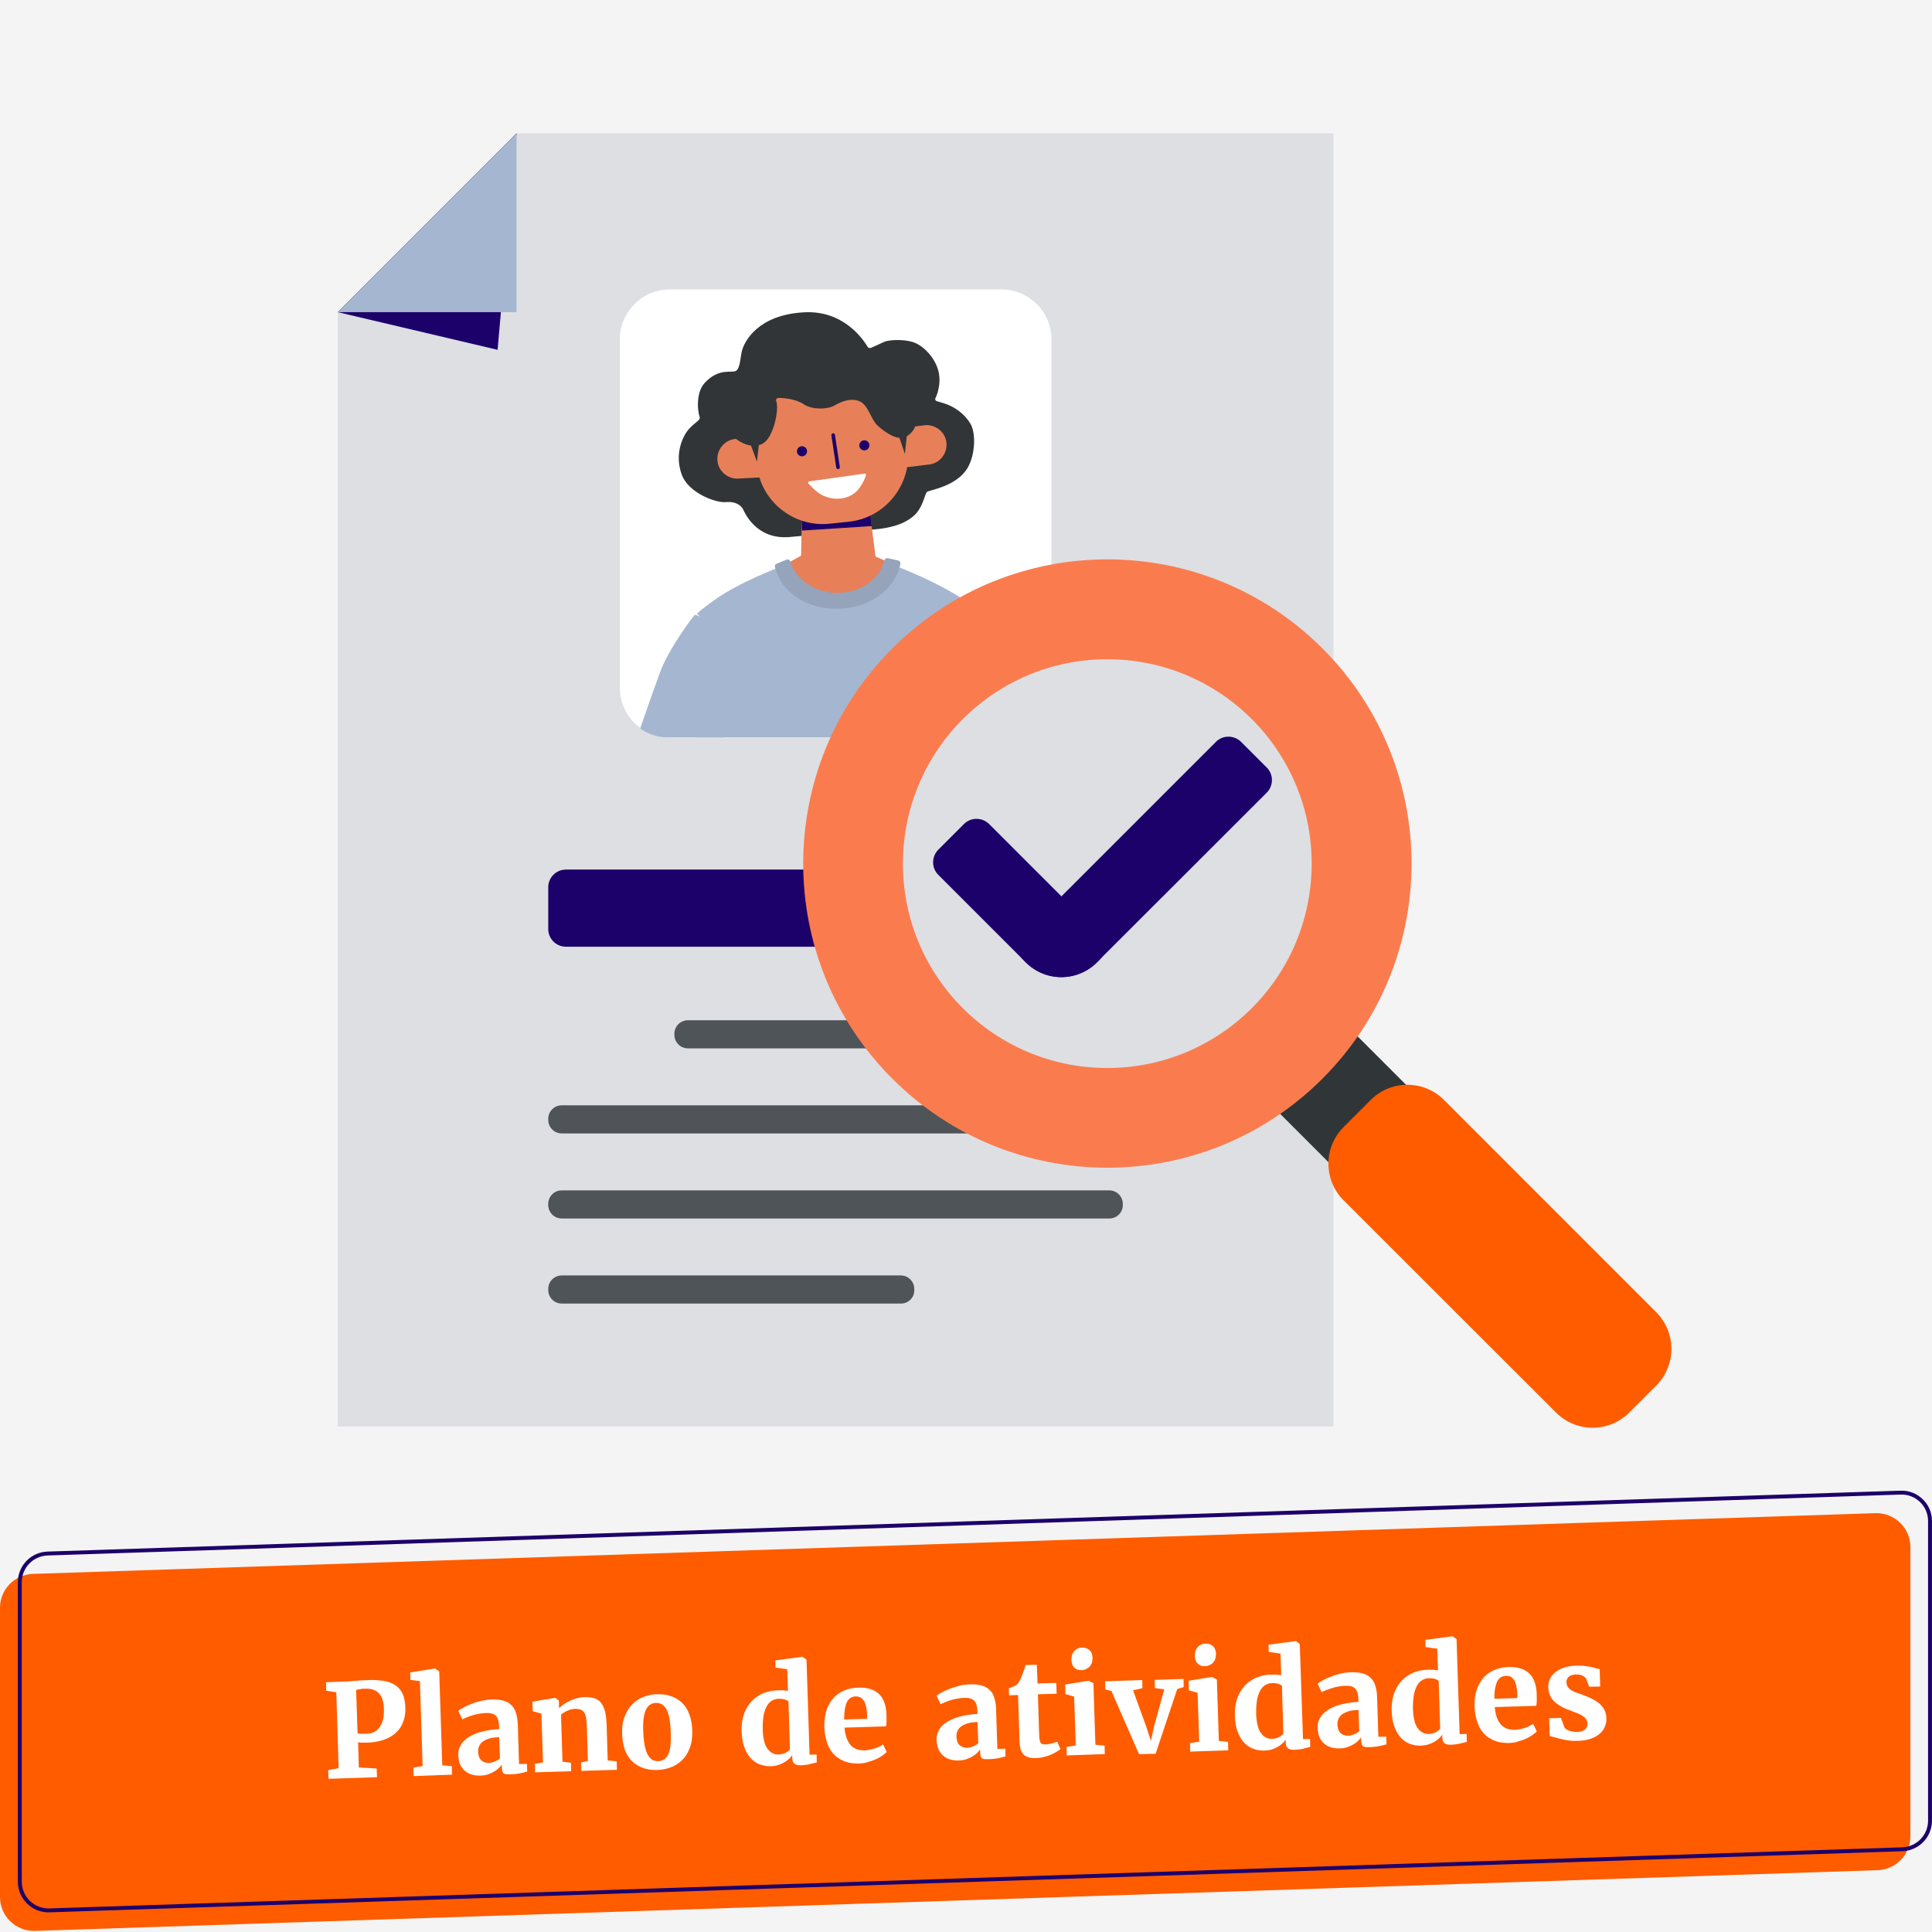 <svg id="Layer_1" xmlns="http://www.w3.org/2000/svg" xmlns:xlink="http://www.w3.org/1999/xlink" viewBox="0 0 1072 1072"><style>.st0{fill:#f4f4f4}.st1{fill:#1d016a}.st2{fill:none;stroke:#ff5c00;stroke-width:1.01;stroke-miterlimit:10}.st5{fill:#303537}.st6{fill:#ff5c00}.st7{fill:none;stroke:#1d016a;stroke-width:1.01;stroke-miterlimit:10}.st9{fill:#fa7c4e}.st12{fill:#fff}.st13{fill:#dddfe3}.st14{fill:#a5b6d0}.st15{fill:#4f5459}.st17{fill:#313537}.st18{fill:#e78059}</style><path class="st0" d="M0 0h1072v1072H0z"/><path class="st1" d="M1678.2 387l-85.5 6.2c-2 .1-3.6-1.4-3.6-3.4v-85.5c0-1.8 1.4-3.2 3.1-3.4l85.5-6.2c2-.1 3.6 1.4 3.6 3.4v85.5c0 1.8-1.4 3.3-3.1 3.4z"/><path class="st2" d="M1682.9 382.6l-85.5 6.2c-2 .1-3.6-1.4-3.6-3.4V300c0-1.8 1.4-3.2 3.1-3.4l85.5-6.2c2-.1 3.6 1.4 3.6 3.4v85.5c0 1.7-1.3 3.2-3.1 3.3z"/><path d="M1565.9 395.2l-47.5 3.5c-1.1.1-2-.8-2-1.9v-47.4c0-1 .8-1.8 1.7-1.9l47.5-3.5c1.1-.1 2 .8 2 1.9v47.4c.1 1.1-.7 1.9-1.7 1.9z" fill="#605396"/><path class="st2" d="M1569.2 392.1l-47.5 3.5c-1.1.1-2-.8-2-1.9v-47.4c0-1 .8-1.8 1.7-1.9l47.5-3.5c1.1-.1 2 .8 2 1.9v47.4c.1 1.1-.7 1.9-1.7 1.9z"/><path d="M1753.5 381.3l-47.5 3.5c-1.1.1-2-.8-2-1.9v-47.4c0-1 .8-1.8 1.7-1.9l47.5-3.5c1.1-.1 2 .8 2 1.9v47.4c0 1-.7 1.8-1.7 1.9z" fill="#55468f"/><path class="st2" d="M1756.8 378.2l-47.5 3.5c-1.1.1-2-.8-2-1.9v-47.4c0-1 .8-1.8 1.7-1.9l47.5-3.5c1.1-.1 2 .8 2 1.9v47.4c0 1-.7 1.8-1.7 1.9z"/><path class="st5" d="M2019.6 519.7l-85.5 6.2c-2 .1-3.6-1.4-3.6-3.4V437c0-1.8 1.4-3.2 3.1-3.4l85.5-6.2c2-.1 3.6 1.4 3.6 3.4v85.5c0 1.8-1.4 3.3-3.1 3.4z"/><path class="st2" d="M2024.3 515.4l-85.5 6.2c-2 .1-3.6-1.4-3.6-3.4v-85.5c0-1.8 1.4-3.2 3.1-3.4l85.5-6.2c2-.1 3.6 1.4 3.6 3.4V512c0 1.8-1.3 3.2-3.1 3.4z"/><path class="st0" d="M1946.4 410.7l-85.5 6.2c-2 .1-3.6-1.4-3.6-3.4V328c0-1.8 1.4-3.2 3.1-3.4l85.5-6.2c2-.1 3.6 1.4 3.6 3.4v85.5c0 1.8-1.4 3.3-3.1 3.4z"/><path class="st2" d="M1951.1 406.3l-85.5 6.2c-2 .1-3.6-1.4-3.6-3.4v-85.5c0-1.8 1.4-3.2 3.1-3.4l85.5-6.2c2-.1 3.6 1.4 3.6 3.4V403c0 1.7-1.4 3.2-3.1 3.3z"/><path class="st6" d="M1677.8 523.7l-85.5 6.2c-2 .1-3.6-1.4-3.6-3.4V441c0-1.8 1.4-3.2 3.1-3.4l85.5-6.2c2-.1 3.6 1.4 3.6 3.4v85.5c0 1.8-1.3 3.2-3.1 3.4z"/><path class="st7" d="M1682.5 519.3l-85.5 6.2c-2 .1-3.6-1.4-3.6-3.4v-85.5c0-1.8 1.4-3.2 3.1-3.4l85.5-6.2c2-.1 3.6 1.4 3.6 3.4v85.5c0 1.8-1.3 3.3-3.1 3.4z"/><path d="M1565.6 531.9l-47.5 3.5c-1.1.1-2-.8-2-1.9v-47.4c0-1 .8-1.8 1.7-1.9l47.5-3.5c1.1-.1 2 .8 2 1.9V530c0 1-.8 1.8-1.7 1.9z" fill="#f98158"/><path class="st7" d="M1568.8 528.8l-47.5 3.5c-1.1.1-2-.8-2-1.9V483c0-1 .8-1.8 1.7-1.9l47.5-3.5c1.1-.1 2 .8 2 1.9v47.4c.1 1-.7 1.8-1.7 1.9z"/><path class="st9" d="M1753.1 518l-47.5 3.5c-1.1.1-2-.8-2-1.9v-47.4c0-1 .8-1.8 1.7-1.9l47.5-3.5c1.1-.1 2 .8 2 1.9v47.4c0 1-.7 1.8-1.7 1.9z"/><path class="st7" d="M1756.4 514.9l-47.5 3.5c-1.1.1-2-.8-2-1.9V469c0-1 .8-1.8 1.7-1.9l47.5-3.5c1.1-.1 2 .8 2 1.9V513c0 1-.7 1.8-1.7 1.9z"/><path class="st6" d="M1040.6 839.6L18.2 873.3C8 873.7 0 882 0 892.1v160.5c0 10.6 8.8 19.1 19.4 18.8l1022.4-33.7c10.1-.3 18.2-8.6 18.2-18.8V858.4c0-10.6-8.8-19.1-19.4-18.8z"/><path d="M1054.6 828.2L26.4 862c-8.6.3-15.4 7.3-15.4 15.9v166.2c0 9 7.5 16.2 16.4 15.9l1028.1-33.9c8.6-.3 15.4-7.3 15.4-15.9V844.1c.1-9-7.4-16.2-16.3-15.9z" fill="none" stroke="#1d016a" stroke-width="2.169" stroke-miterlimit="10"/><path class="st12" d="M182.3 987l-.2-4.8 5.8-1.1-1.3-42.1-5.6-.9-.1-4.7 11.2-.4c1.1 0 2.1-.1 3-.2.9-.1 1.8-.2 2.8-.2.9-.1 2-.2 3.1-.2 1.1-.1 2.4-.1 3.9-.2 3.6-.1 6.7.2 9.2.7 2.5.6 4.5 1.5 6.1 2.8 1.6 1.3 2.7 2.9 3.5 4.8.7 1.9 1.1 4.2 1.2 6.9.1 3.1-.3 5.8-1.3 8.2-.9 2.4-2.3 4.4-4.1 6-1.8 1.6-4.1 2.9-6.7 3.8-2.7.9-5.6 1.4-9 1.5h-3.2c-.5 0-.9 0-1.2-.1-.3 0-.6 0-.7-.1l.4 14 9.9.6.2 4.8-26.9.9zm16.1-25.2c.6.1 1.3.2 2 .2h3c1.3 0 2.6-.3 3.8-.8 1.2-.5 2.2-1.3 3.1-2.4.9-1.1 1.6-2.5 2.1-4.3.5-1.8.7-4 .6-6.6-.2-7.5-3.7-11.1-10.3-10.9-1.3 0-2.3.1-3 .3l-2.1.3.8 24.2zM229.5 985.5l-.1-4.7 5.1-.9-1.5-47.1-5.3-.7-.1-4.1 13.7-2.2h.1l2.3 1.6 1.7 52.1 5.3.5.1 4.7-21.3.8zM254.3 974c-.1-1.7.2-3.3.8-4.6s1.4-2.6 2.5-3.6 2.3-1.9 3.8-2.7c1.5-.8 3-1.4 4.7-1.9 1.7-.5 3.5-.9 5.3-1.2s3.7-.5 5.6-.6l-.1-1.7c-.1-2.7-.7-4.6-1.8-5.7-1.1-1.1-2.9-1.6-5.4-1.5-1.3 0-2.5.2-3.8.4-1.3.2-2.5.5-3.7.9-1.2.3-2.2.7-3.2 1.1-1 .4-1.8.8-2.5 1.1l-2.2-4.7c.5-.4 1.3-1 2.5-1.6 1.2-.7 2.5-1.4 4.2-2 1.6-.7 3.4-1.3 5.4-1.8 2-.5 4-.8 6.1-.9 2.6-.1 4.8.1 6.7.6 1.8.5 3.3 1.3 4.5 2.5 1.2 1.1 2.1 2.6 2.6 4.4.6 1.8.9 3.9 1 6.3l.7 22 4.4-.1.1 4.3c-.4.1-1 .2-1.6.4-.7.2-1.4.3-2.2.5-.8.2-1.6.3-2.6.4-.9.1-1.9.2-2.8.2h-2.2c-.6-.1-1.1-.2-1.5-.4-.4-.2-.6-.6-.8-1.1-.2-.5-.3-1.1-.3-1.9l-.1-2c-.4.6-.9 1.2-1.6 1.9s-1.5 1.3-2.5 1.9c-1 .6-2.1 1.1-3.4 1.6-1.3.4-2.6.7-4.2.7-1.7.1-3.2-.1-4.7-.5s-2.8-1.1-3.9-2c-1.1-.9-2-2.1-2.7-3.5-.7-1.5-1-3.2-1.1-5.2zm16.9 4.2c.4 0 .9-.1 1.4-.2s1.1-.3 1.7-.5c.6-.2 1.1-.5 1.7-.8.6-.3 1-.7 1.4-1.1l-.4-11.7c-2.3.1-4.2.3-5.7.8s-2.7 1.1-3.6 1.8-1.5 1.6-1.9 2.5c-.4.9-.5 1.9-.5 2.9.1 2.1.6 3.7 1.6 4.7s2.5 1.6 4.3 1.6zM296.9 983.4l-.1-4.7 4.5-.8-.9-27.1-4.8-1.3-.2-5.3 12.6-2.1h.2l1.9 1.5.1 4.2c.8-.7 1.6-1.5 2.7-2.2 1-.7 2.2-1.3 3.4-1.9 1.2-.6 2.5-1 3.9-1.4 1.4-.4 2.7-.6 4.1-.6 2.3-.1 4.2.2 5.7.7 1.5.5 2.8 1.4 3.7 2.7.9 1.3 1.6 2.9 2.1 4.9.4 2 .7 4.5.8 7.3l.6 19.5 5 .5.1 4.7-19.8.6-.1-4.7 3.8-.8-.6-19.7c-.1-1.6-.2-3-.4-4.2-.2-1.2-.5-2.1-1-2.9-.5-.7-1.1-1.3-1.9-1.6-.8-.3-1.8-.5-3-.5-.8 0-1.6.1-2.4.3-.8.2-1.5.5-2.2.8-.7.3-1.3.6-1.9 1-.6.4-1.1.7-1.5 1.1l.8 26.1 4.7.6.1 4.7-20 .6zM345.2 961.9c-.1-3.6.3-6.7 1.4-9.4s2.4-4.9 4.2-6.8c1.8-1.8 3.9-3.2 6.2-4.1 2.4-.9 4.9-1.5 7.5-1.5 3.1-.1 5.8.3 8.2 1.2 2.4.9 4.4 2.2 6.1 3.9 1.7 1.7 2.9 3.9 3.8 6.4.9 2.5 1.4 5.4 1.5 8.7.1 3.7-.3 6.9-1.4 9.6-1 2.7-2.4 5-4.2 6.7-1.8 1.8-3.9 3.1-6.2 4-2.4.9-4.9 1.4-7.5 1.5-3.1.1-5.8-.3-8.2-1.2-2.4-.9-4.4-2.2-6.1-3.9-1.7-1.7-3-3.9-3.9-6.4-.8-2.6-1.3-5.5-1.4-8.7zm20 15.3c1.3 0 2.4-.4 3.3-1 .9-.6 1.7-1.5 2.3-2.8.6-1.3 1-2.8 1.2-4.8.2-1.9.3-4.2.2-6.9-.1-2.8-.3-5.2-.6-7.3-.3-2.1-.8-3.9-1.5-5.3-.6-1.4-1.5-2.5-2.5-3.2-1-.7-2.2-1-3.6-1-1.3 0-2.4.4-3.3 1-.9.6-1.7 1.5-2.3 2.8-.6 1.3-1 2.8-1.3 4.8-.2 1.9-.3 4.2-.2 6.9.1 2.7.3 5.2.7 7.3.3 2.1.9 3.9 1.5 5.3.7 1.4 1.5 2.5 2.5 3.2 1 .7 2.2 1 3.6 1zM427.8 980c-2.2.1-4.2-.3-6.2-1-1.9-.7-3.6-1.9-5.1-3.5-1.5-1.6-2.6-3.6-3.5-6.1-.9-2.5-1.4-5.4-1.5-8.8-.1-3.2.3-6.2 1.1-8.9.9-2.7 2.2-5.1 3.9-7.1 1.7-2 3.9-3.6 6.4-4.8 2.6-1.2 5.5-1.8 8.7-1.9h2.9l2.7.3-.4-12-6.5-.9-.1-4 14.9-2h.2l2.2 1.6 1.7 52.7 3.9-.1.1 4.4c-1.2.3-2.5.6-4 1-1.5.3-3.1.5-4.9.6-1.4 0-2.6-.2-3.4-.8-.8-.6-1.3-1.7-1.3-3.4v-1.4c-.6.8-1.2 1.5-2 2.2-.8.7-1.7 1.4-2.7 1.9-1 .6-2.1 1-3.3 1.4-1.2.4-2.5.6-3.8.6zm4.2-6.5c1.4 0 2.7-.4 3.8-.9 1.1-.6 1.9-1.2 2.5-1.9l-.8-26.6c-.4-.4-1.1-.8-2-1.1-.9-.3-2-.4-3.3-.4-1.3 0-2.5.3-3.6.9-1.1.6-2.1 1.5-2.9 2.8-.8 1.3-1.4 2.9-1.9 5-.4 2.1-.6 4.6-.6 7.6 0 2.6.3 4.9.7 6.7s1 3.4 1.8 4.5c.8 1.2 1.7 2 2.7 2.5 1.2.7 2.3.9 3.6.9zM477 978.5c-3.3.1-6.2-.3-8.6-1.3-2.4-1-4.4-2.3-6-4.1-1.6-1.8-2.8-4-3.6-6.5-.8-2.5-1.3-5.3-1.4-8.4-.1-3.3.3-6.2 1.1-8.9.8-2.6 2.1-4.9 3.7-6.8 1.6-1.9 3.6-3.3 6-4.4 2.3-1 5-1.6 7.9-1.7 9.8-.3 15 4.3 15.7 13.8.1 1.6.1 3.1.1 4.4 0 1.3-.1 2.4-.3 3.3l-23 .7c.2 2.3.6 4.3 1.2 5.9.6 1.6 1.4 2.9 2.3 3.9s2.1 1.7 3.3 2.2c1.3.4 2.7.6 4.2.6 1.2 0 2.3-.2 3.3-.4s2-.5 2.9-.8c.9-.3 1.7-.7 2.4-1s1.3-.7 1.8-1.1l2 4.2c-.6.6-1.4 1.3-2.4 2s-2.2 1.4-3.5 2c-1.3.6-2.8 1.1-4.3 1.5-1.6.6-3.2.8-4.8.9zm-2.2-37.2c-.9 0-1.8.2-2.5.6-.8.4-1.5 1-2 1.9-.6.9-1 2.2-1.4 3.9-.3 1.6-.5 3.8-.5 6.4l12.7-.4v-.5-.7-.7-.5c0-1.2-.2-2.4-.4-3.6-.2-1.2-.5-2.3-1-3.3s-1.1-1.7-1.9-2.3c-.8-.6-1.8-.8-3-.8zM519.7 965.6c-.1-1.7.2-3.3.8-4.6.6-1.4 1.4-2.6 2.5-3.6s2.3-1.9 3.8-2.7c1.5-.8 3-1.4 4.7-1.9 1.7-.5 3.5-.9 5.3-1.2 1.8-.3 3.7-.5 5.6-.6l-.1-1.7c-.1-2.7-.7-4.6-1.8-5.7s-2.9-1.6-5.4-1.5c-1.3 0-2.5.2-3.8.4-1.3.2-2.5.5-3.7.9-1.2.3-2.2.7-3.2 1.1-1 .4-1.8.8-2.5 1.1l-2.2-4.7c.5-.4 1.3-1 2.5-1.6 1.2-.7 2.5-1.4 4.2-2 1.6-.7 3.4-1.2 5.4-1.8s4-.8 6.1-.9c2.6-.1 4.8.1 6.7.6 1.8.5 3.3 1.3 4.5 2.5 1.2 1.1 2.1 2.6 2.6 4.4.6 1.8.9 3.9 1 6.3l.7 22 4.4-.1.1 4.3c-.4.1-1 .2-1.6.4-.7.2-1.4.3-2.2.5-.8.2-1.6.3-2.6.4-.9.1-1.9.2-2.8.2h-2.2c-.6-.1-1.1-.2-1.5-.4-.4-.2-.6-.6-.8-1.1-.2-.5-.3-1.1-.3-1.9l-.1-2c-.4.6-.9 1.2-1.6 1.9-.7.7-1.5 1.3-2.5 1.9-1 .6-2.1 1.1-3.4 1.6-1.3.4-2.6.7-4.2.7-1.7.1-3.2-.1-4.7-.5s-2.8-1.1-3.9-2c-1.1-.9-2-2.1-2.7-3.5-.6-1.5-1-3.2-1.1-5.2zm16.9 4.2c.4 0 .9-.1 1.4-.2.5-.1 1.1-.3 1.7-.5.6-.2 1.1-.5 1.7-.8.6-.3 1-.7 1.4-1.1l-.4-11.7c-2.3.1-4.2.3-5.7.8s-2.7 1.1-3.6 1.8c-.9.7-1.5 1.6-1.9 2.5s-.5 1.9-.5 2.9c.1 2.1.6 3.7 1.6 4.7s2.5 1.6 4.3 1.6zM565.7 966.4l-.8-25.9-5 .2-.1-4c.2-.1.5-.2.9-.3s.8-.3 1.3-.5c.4-.2.8-.3 1.2-.5.3-.2.6-.3.7-.4.8-.7 1.6-1.8 2.4-3.5.2-.5.5-1 .7-1.7.3-.6.5-1.3.8-2 .2-.7.5-1.4.7-2.1s.4-1.3.5-1.8l6.3-.2.4 10.4 10.4-.3.2 6-10.4.3.6 19.5c.1 1.9.1 3.4.2 4.5s.3 1.9.5 2.5.6.9 1.1 1.1c.5.2 1.1.2 1.9.2.6 0 1.2-.1 1.8-.2.6-.1 1.2-.2 1.8-.4.6-.1 1.1-.3 1.6-.5s.9-.3 1.2-.4l1.8 4.1c-.7.6-1.5 1.1-2.5 1.7-1 .6-2.1 1.1-3.3 1.6-1.2.5-2.5.9-3.9 1.2-1.4.3-2.7.5-4.1.5h-.1c-1.6 0-2.9-.1-4-.5s-2-.9-2.7-1.7c-.7-.8-1.2-1.7-1.6-2.9-.2-1.2-.4-2.5-.5-4zM591.9 974l-.1-4.7 5.1-.8-.9-27.1-4.8-1.4-.2-5.3 12.9-2.1h.2l2.6 1.4 1.1 34.1 5.1.5.1 4.7-21.1.7zm7.9-47.3c-.8 0-1.6-.1-2.2-.4-.7-.3-1.2-.7-1.7-1.2s-.8-1.1-1-1.8c-.2-.7-.4-1.4-.4-2.2 0-.9.1-1.8.3-2.6.2-.8.6-1.5 1.1-2.2.5-.6 1.1-1.1 1.9-1.5.8-.4 1.6-.6 2.6-.6s1.8.1 2.5.4c.7.3 1.3.7 1.8 1.2s.9 1.1 1.1 1.8.4 1.4.4 2.1c0 .9-.1 1.8-.3 2.6-.2.8-.6 1.5-1.1 2.2-.5.6-1.2 1.1-2 1.5-.8.5-1.8.7-3 .7zM632 973.3l-15.3-35-3.4-.9-.1-4.5 20.6-.7.1 4.5-5.2 1.2L636 958l2.6 8 1.7-7.9 5.7-20.7-5.2-.8-.1-4.5 16-.5.1 4.5-3.6 1.1-12 35.9-9.2.2zM660.4 971.9l-.1-4.7 5.1-.8-.9-27.1-4.8-1.4-.2-5.3 12.9-2.1h.2l2.6 1.4 1.1 34.1 5.1.5.1 4.7-21.1.7zm7.9-47.4c-.8 0-1.6-.1-2.2-.4-.7-.3-1.2-.7-1.7-1.2s-.8-1.1-1-1.8c-.2-.7-.4-1.4-.4-2.2 0-.9.1-1.8.3-2.6.2-.8.6-1.5 1.1-2.2.5-.6 1.1-1.1 1.9-1.5.8-.4 1.6-.6 2.6-.6s1.8.1 2.5.4c.7.3 1.3.7 1.8 1.2s.9 1.1 1.1 1.8.4 1.4.4 2.1c0 .9-.1 1.8-.3 2.6-.2.8-.6 1.5-1.1 2.2s-1.2 1.1-2 1.5c-.9.5-1.9.7-3 .7zM701.5 971.3c-2.2.1-4.2-.3-6.2-1-1.9-.7-3.6-1.9-5.1-3.5-1.5-1.6-2.6-3.6-3.5-6.1-.9-2.5-1.4-5.4-1.5-8.8-.1-3.2.3-6.2 1.1-8.9.9-2.7 2.2-5.1 3.9-7.1 1.7-2 3.9-3.6 6.4-4.8 2.6-1.2 5.5-1.8 8.7-1.9h2.9l2.7.3-.4-12-6.5-.9-.1-4 14.9-2h.2l2.2 1.6L723 965l3.9-.1.1 4.4c-1.2.3-2.5.6-4 1s-3.1.5-4.9.6c-1.4 0-2.6-.2-3.4-.8-.8-.6-1.3-1.7-1.3-3.4v-1.4c-.6.8-1.2 1.5-2 2.2-.8.7-1.7 1.4-2.7 1.9-1 .6-2.1 1-3.3 1.4a16 16 0 0 1-3.9.5zm4.3-6.5c1.4 0 2.7-.4 3.8-.9 1.1-.6 1.9-1.2 2.5-1.9l-.8-26.6c-.4-.4-1.1-.8-2-1.1-.9-.3-2-.4-3.3-.4s-2.5.3-3.6.9c-1.1.6-2.1 1.5-2.9 2.8-.8 1.3-1.4 2.9-1.9 5-.4 2.1-.6 4.6-.6 7.6 0 2.6.3 4.9.7 6.7.4 1.9 1 3.4 1.8 4.5.8 1.2 1.7 2 2.7 2.5 1.1.7 2.3 1 3.6.9zM731.1 958.9c-.1-1.7.2-3.3.8-4.6s1.4-2.6 2.5-3.6 2.3-1.9 3.8-2.7c1.5-.8 3-1.4 4.7-1.9 1.7-.5 3.5-.9 5.3-1.2 1.9-.3 3.7-.5 5.6-.6l-.1-1.7c-.1-2.7-.7-4.6-1.8-5.7-1.1-1.1-2.9-1.6-5.4-1.5-1.3 0-2.5.2-3.8.4-1.3.2-2.5.5-3.7.9s-2.2.7-3.2 1.1c-1 .4-1.8.8-2.5 1.1l-2.2-4.7c.5-.4 1.3-1 2.5-1.6 1.2-.7 2.5-1.4 4.2-2 1.6-.7 3.4-1.3 5.4-1.8 2-.5 4-.8 6.1-.9 2.6-.1 4.8.1 6.7.6 1.8.5 3.3 1.3 4.5 2.5 1.2 1.1 2.1 2.6 2.6 4.4.6 1.8.9 3.9 1 6.3l.7 22 4.4-.1.1 4.3c-.4.1-1 .2-1.6.4-.7.2-1.4.3-2.2.5-.8.2-1.7.3-2.6.4-.9.1-1.9.2-2.8.2h-2.2c-.6-.1-1.1-.2-1.5-.4-.4-.2-.6-.6-.8-1.1-.2-.5-.3-1.1-.3-1.9l-.1-2c-.4.6-.9 1.2-1.6 1.9s-1.5 1.3-2.5 1.9-2.1 1.1-3.4 1.6c-1.3.4-2.6.7-4.2.7-1.7.1-3.2-.1-4.7-.5s-2.8-1.1-3.9-2c-1.1-.9-2-2.1-2.7-3.5-.6-1.5-1-3.2-1.1-5.2zm16.9 4.2c.4 0 .9-.1 1.4-.2.5-.1 1.1-.3 1.7-.5.6-.2 1.1-.5 1.7-.8.6-.3 1-.7 1.4-1.1l-.4-11.7c-2.3.1-4.2.3-5.7.8s-2.7 1.1-3.6 1.8c-.9.7-1.5 1.6-1.9 2.5-.4.9-.5 1.9-.5 2.9.1 2.1.6 3.7 1.6 4.7s2.5 1.6 4.3 1.6zM788.5 968.6c-2.2.1-4.2-.3-6.2-1-1.9-.7-3.6-1.9-5.1-3.5-1.5-1.6-2.6-3.6-3.5-6.1-.9-2.5-1.4-5.4-1.5-8.8-.1-3.2.3-6.2 1.1-8.9.9-2.7 2.2-5.1 3.9-7.1 1.7-2 3.9-3.6 6.4-4.8 2.5-1.2 5.5-1.8 8.7-1.9h2.9l2.7.3-.4-12-6.5-.9-.1-4 14.9-2h.2l2.2 1.6 1.7 52.7 3.9-.1.1 4.4c-1.2.3-2.5.6-4 1-1.5.3-3.1.5-4.9.6-1.4 0-2.6-.2-3.4-.8-.8-.6-1.3-1.7-1.3-3.4v-1.4c-.6.8-1.2 1.5-2 2.2-.8.7-1.7 1.4-2.7 1.9-1 .6-2.1 1-3.3 1.4-1.1.3-2.4.5-3.8.6zm4.3-6.5c1.4 0 2.7-.4 3.8-.9 1.1-.6 1.9-1.2 2.5-1.9l-.8-26.6c-.4-.4-1.1-.8-2-1.1-.9-.3-2-.4-3.3-.4-1.3 0-2.5.3-3.6.9-1.1.6-2.1 1.5-2.9 2.8-.8 1.3-1.4 2.9-1.9 5-.4 2.1-.6 4.6-.6 7.6 0 2.6.3 4.9.7 6.7.4 1.9 1 3.4 1.8 4.5.8 1.2 1.7 2 2.7 2.5 1.1.7 2.3.9 3.6.9zM837.8 967.1c-3.3.1-6.2-.3-8.6-1.3-2.4-1-4.4-2.3-6-4.1-1.6-1.8-2.8-4-3.6-6.5-.8-2.5-1.3-5.3-1.4-8.4-.1-3.3.3-6.2 1.1-8.9.8-2.6 2.1-4.9 3.7-6.8 1.6-1.9 3.6-3.3 6-4.4 2.3-1 5-1.6 7.9-1.7 9.8-.3 15 4.3 15.7 13.8.1 1.6.1 3.1.1 4.4 0 1.3-.1 2.4-.3 3.3l-23 .7c.2 2.3.6 4.3 1.2 5.9.6 1.6 1.4 2.9 2.3 3.9 1 1 2.1 1.7 3.3 2.2 1.3.4 2.7.6 4.2.6 1.2 0 2.3-.2 3.3-.4s2-.5 2.8-.8c.9-.3 1.7-.7 2.4-1 .7-.4 1.3-.7 1.8-1.1l2 4.2c-.6.6-1.4 1.3-2.4 2s-2.2 1.4-3.5 2c-1.3.6-2.8 1.1-4.3 1.5-1.5.6-3.1.8-4.7.9zm-2.2-37.2c-.9 0-1.8.2-2.5.6-.8.4-1.5 1-2 1.9-.6.9-1 2.2-1.4 3.9s-.5 3.8-.5 6.3l12.7-.4v-.5-.7-.7-.5c0-1.2-.2-2.4-.4-3.6-.2-1.2-.5-2.3-1-3.3s-1.1-1.7-1.9-2.3c-.8-.5-1.8-.8-3-.7zM859.9 963.3l-.3-9.9 6.5-.2 2 5.4c.2.3.6.6 1 .9.4.3 1 .5 1.6.8.6.2 1.3.4 2 .5.8.1 1.5.2 2.4.2 1.2 0 2.1-.2 2.9-.5.7-.3 1.3-.7 1.7-1.1.4-.4.7-1 .9-1.5.1-.6.2-1.1.2-1.6 0-1-.3-1.8-.8-2.5s-1.3-1.3-2.2-1.9c-.9-.6-2.1-1.1-3.4-1.6-1.3-.5-2.8-1.1-4.4-1.7-1.6-.6-3.1-1.3-4.4-2.1-1.3-.8-2.4-1.6-3.4-2.6-.9-1-1.7-2.1-2.2-3.3-.5-1.2-.8-2.6-.9-4.2-.1-1.7.2-3.2.9-4.7.6-1.4 1.6-2.7 3-3.8 1.3-1.1 3-2 5-2.6 2-.7 4.3-1 7-1.1 1.6 0 2.9 0 4.2.2 1.2.2 2.3.3 3.3.5s1.9.4 2.7.7c.8.2 1.6.4 2.4.5l.3 9.7-6.1.1-1.8-4.6c-.3-.5-1-1-1.9-1.5-.9-.5-2.1-.7-3.5-.7-1.1 0-1.9.2-2.6.4-.7.3-1.3.6-1.7 1-.4.4-.7.9-.9 1.4-.2.5-.3 1-.2 1.5 0 1.2.4 2.2 1 3 .7.8 1.5 1.4 2.5 1.9s2.1 1 3.2 1.3c1.2.4 2.3.8 3.3 1.2 1.6.6 3.1 1.3 4.5 2s2.7 1.6 3.8 2.5c1.1 1 2 2.1 2.7 3.4.7 1.3 1.1 2.9 1.1 4.7.1 1.7-.2 3.3-.9 4.8-.6 1.5-1.6 2.8-2.9 3.9-1.3 1.1-3 2-5 2.7-2 .7-4.4 1.1-7.1 1.1-1.9.1-3.6 0-5.1-.2-1.5-.2-3-.5-4.2-.8-1.3-.3-2.4-.6-3.4-.9-1.2-.3-2.1-.6-2.8-.7z"/><g><path class="st13" d="M739.9 74H286.6l-99.2 99.2v618.3h552.5z"/><path class="st1" d="M276.1 194.1l-88.7-20.9L286.6 74z"/><path class="st14" d="M286.6 173.2h-99.2L286.6 74z"/><path class="st1" d="M613.3 525.3H314c-5.4 0-9.8-4.4-9.8-9.8v-23.2c0-5.4 4.4-9.8 9.8-9.8h299.3c5.4 0 9.8 4.4 9.8 9.8v23.2c0 5.4-4.4 9.8-9.8 9.8z"/><path class="st15" d="M615.6 581.7H381.7c-4.2 0-7.5-3.4-7.5-7.5v-.6c0-4.2 3.4-7.5 7.5-7.5h233.9c4.2 0 7.5 3.4 7.5 7.5v.6c0 4.1-3.4 7.5-7.5 7.5zM615.6 628.9H311.7c-4.2 0-7.5-3.4-7.5-7.5v-.6c0-4.2 3.4-7.5 7.5-7.5h303.8c4.2 0 7.5 3.4 7.5 7.5v.6c.1 4.1-3.3 7.5-7.4 7.5zM615.6 676.1H311.7c-4.2 0-7.5-3.4-7.5-7.5v-.6c0-4.2 3.4-7.5 7.5-7.5h303.8c4.2 0 7.5 3.4 7.5 7.5v.6c.1 4.1-3.3 7.5-7.4 7.5zM499.9 723.3H311.7c-4.2 0-7.5-3.4-7.5-7.5v-.6c0-4.2 3.4-7.5 7.5-7.5h188.1c4.2 0 7.5 3.4 7.5 7.5v.6c.1 4.2-3.3 7.5-7.4 7.5z"/><g><path class="st12" d="M555.6 160.6H371.7c-15.3 0-27.8 12.4-27.8 27.8v193.1c0 15.3 12.4 27.8 27.8 27.8h183.9c15.3 0 27.8-12.4 27.8-27.8V188.3c0-15.3-12.4-27.7-27.8-27.7z"/><defs><path id="SVGID_1_" d="M556.6 160.6H370.8c-14.8 0-26.8 12-26.8 26.8v195c0 14.8 12 26.8 26.8 26.8h185.8c14.8 0 26.8-12 26.8-26.8v-195c0-14.8-12-26.8-26.8-26.8z"/></defs><clipPath id="SVGID_00000163064004967096569750000004171488084874869129_"><use xlink:href="#SVGID_1_" overflow="visible"/></clipPath><g clip-path="url(#SVGID_00000163064004967096569750000004171488084874869129_)"><path class="st14" d="M540.5 341.7L488 328.3s-11.7 7.3-25.8 5.5c-14.1-1.8-29.8-19-29.8-19s-21.7 8-35.5 17.8-9.7 8.3-9.7 8.3l6.6 7.9-10.5 84.4s47.3 21.1 61.9 21.1 70.1-4.5 70.1-4.5l24.1-56.6 1.5-40.8-.4-10.7"/><path class="st14" d="M498.9 314.8l-22.3 19-11.8 14.6 40.8 15.6s36.1-17.7 38.5-23.1c.3-.8-4.7-5-9.7-8.3-13.9-9.5-35.5-17.8-35.5-17.8"/><path class="st17" d="M483.3 193c-.7.3-1.5.1-1.9-.6-2.7-4.5-13.7-20.4-35.4-19.1-25.2 1.4-33 15.8-34.4 21.7-.8 3.3-.9 9.1-3.1 10.7-2.2 1.6-9.5-2-17.6 6.9-4.8 5.3-3.9 15.5-2.7 18.7.9 2.4-4.9 3.6-8.5 10.5-2.8 5.2-4.5 13.2-1.4 21.6 3.6 10 18.8 15.8 24.6 15.2 5.8-.5 8.5 2.2 9.4 4s7.2 16.8 25.5 15.4 19.9-3.8 36.4-3.8 26.3-2.4 32.6-7.8c5.3-4.5 6.2-12 7.5-13.4 1-1.1 16.6-2.9 22.7-13.6 4-6.9 4.7-18.9 1.4-24.4s-8.7-9.1-13.4-10.8c-2.4-.8-4.1-1.3-5.2-1.6-.7-.2-1.1-1-.8-1.6 1.3-2.5 3-8.3 2-13.7-1.3-7.2-6.7-13.6-12.1-16.5s-15.6-2.4-18.3-1.1c-1.8.8-5.4 2.5-7.3 3.3z"/><path class="st18" d="M485.8 308.8l-3.2-25-37.7 2.9-.4 21.6-7.5 4.2s3.3 12.8 14.1 17.6c11.4 5.1 25.1 4 30.7.8 3.1-1.8 10.1-8.5 11.6-12.8s1.4-5.4 1.4-5.4l-9-3.9z"/><path d="M464.5 337.8c-17 0-31.1-9-34.5-23.3-.2-.7.2-1.5.9-1.7l5.6-2.3c.8-.3 1.8.1 2 1 2.8 9.9 13.7 17.5 26 17.5 12.9 0 23.9-7.7 26.3-18.2.2-.8 1-1.3 1.8-1.1l5.8 1.3c.8.2 1.3 1 1.2 1.8-2.9 14.6-17.7 25-35.1 25z" fill="#95a4bb"/><path class="st1" d="M483.7 291.9l-38.7 2.5-.3-10.6 37.9-.6z"/><path class="st18" d="M470.8 289.5l-10.5 1.1c-20.2 2.1-38.4-12.7-40.4-32.9l-3.6-38.2c-.1-1.1.7-2.1 1.8-2.2l79.9-8.2c1.1-.1 2.1.7 2.2 1.8l3.6 38.2c1.9 20.2-12.9 38.4-33 40.4z"/><path class="st18" d="M419.2 243l-11.5.6c-6 .7-10.3 6.3-9.6 12.3.7 6 6.3 10.3 12.3 9.6l11.5-.6M502.1 237.3l11.5-1.4c6-.3 11.3 4.3 11.6 10.3.3 6-4.3 11.3-10.3 11.6l-11.5 1.4"/><path class="st17" d="M431.9 220.8c-.9 0-1.6.9-1.2 1.8 1.5 3.7-.7 16.5-5.4 21.8-6.2 6.9-18.2 0-19.3-4-1.1-4-2.3-26.4 3.9-29.3 6.2-2.9 26.1-8.7 33-9.4s37.7-1.8 46 0 18.5 7.2 18.8 12.3c.3 3.8 1.2 16.2 0 22.7-.4 2-4 6.2-7.4 6.3-4.9.3-11.2-4.8-13.6-7.1-3.6-3.5-5.1-11.6-10.1-13.4s-9.8.4-13.8 2.6-12.4 2.2-16.7-.7c-4.4-3-10.9-3.6-14.2-3.6z"/><circle class="st1" cx="445" cy="250.4" r="2.8"/><circle class="st1" cx="479.6" cy="247.1" r="2.8"/><path fill="none" stroke="#1d016a" stroke-width="2" stroke-linecap="round" stroke-linejoin="round" stroke-miterlimit="10" d="M462.3 241.4l2.7 17.9"/><path class="st12" d="M449 267.1l30.7-4.3c.6-.1 1 .5.8 1-.5 1.5-1.6 4.1-3.6 6.9-4.6 6.6-13.9 7.5-20.8 4-2.9-1.5-6-4.7-7.5-6.4-.5-.4-.2-1.1.4-1.2z"/><path class="st17" d="M414.9 242.3l5.1 13.9 1.9-16.9zM496.6 235.6l5.5 16.3 1.7-16.3z"/><path class="st14" d="M580.3 420.8c1.9 6.3 4.2 16.7 3 17.3l-11.5-1.1-51.4-6.9s1.2-9.2 1.8-11.1c.5-1.6 5.4-3.1 7.1-3.5.2-.1.3-.4.1-.5l-1.5-1.6c-.2-.2 0-.5.2-.5l25.3 2-23.9-2s-4.7-14.8-5.8-18.4c-1.1-3.5-9.1-23.3-9.1-23.3l19.8-22.9 4-3.6 3-2.2s2.4-1.5 3.2-1.1c.7.4 14.4 18.7 19.1 31.4 4.7 12.6 14.7 41.7 16.6 48z" id="XMLID_00000023968369030913912150000002111537332282199444_"/><path class="st14" d="M388.9 342.4l26.4 28.8s-7.9 19.4-9 22.9-6.1 18.6-6.1 18.6l-3.6 5.4-1 2.2s-35.7 12.5-40.5 14.1-8.8 5.3-8.8 5.3c-1.2-.6 1.5-12.7 3.4-19s12-35.4 16.7-48.1 18.4-31 19.1-31.4c.6-.2 3.4 1.2 3.4 1.2z" id="XMLID_00000129169526300607012620000003251052210181848210_"/></g></g><g><path transform="rotate(-45.001 779.88 644.64)" class="st5" d="M749.5 570.6h60.8v148.1h-60.8z"/><path class="st6" d="M919 768.8l-15 15c-11.2 11.2-29.4 11.2-40.6 0L745.5 666c-11.2-11.2-11.2-29.4 0-40.6l15.1-15.1c11.2-11.2 29.4-11.2 40.6 0L919 728.1c11.2 11.3 11.2 29.4 0 40.7z"/><path class="st9" d="M495.1 359.8c-65.9 65.9-65.9 172.8 0 238.7s172.8 65.9 238.7 0 65.9-172.8 0-238.7-172.8-65.9-238.7 0z"/><circle class="st13" cx="614.4" cy="479.2" r="113.4"/><g><path class="st1" d="M569.2 534l-48.6-48.6c-3.8-3.8-3.8-10 0-13.9l14.3-14.3c3.8-3.8 10-3.8 13.9 0l61.4 61.4c3.8 3.8 3.8 10 0 13.9l-1.5 1.5c-11 10.9-28.6 10.9-39.5 0z"/><path class="st1" d="M567.7 518.6l107-107c3.8-3.8 10-3.8 13.9 0l14.3 14.3c3.8 3.8 3.8 10 0 13.9L608.6 534c-10.9 10.9-28.5 10.9-39.4 0l-1.5-1.5c-3.8-3.8-3.8-10 0-13.9z"/></g></g></g></svg>